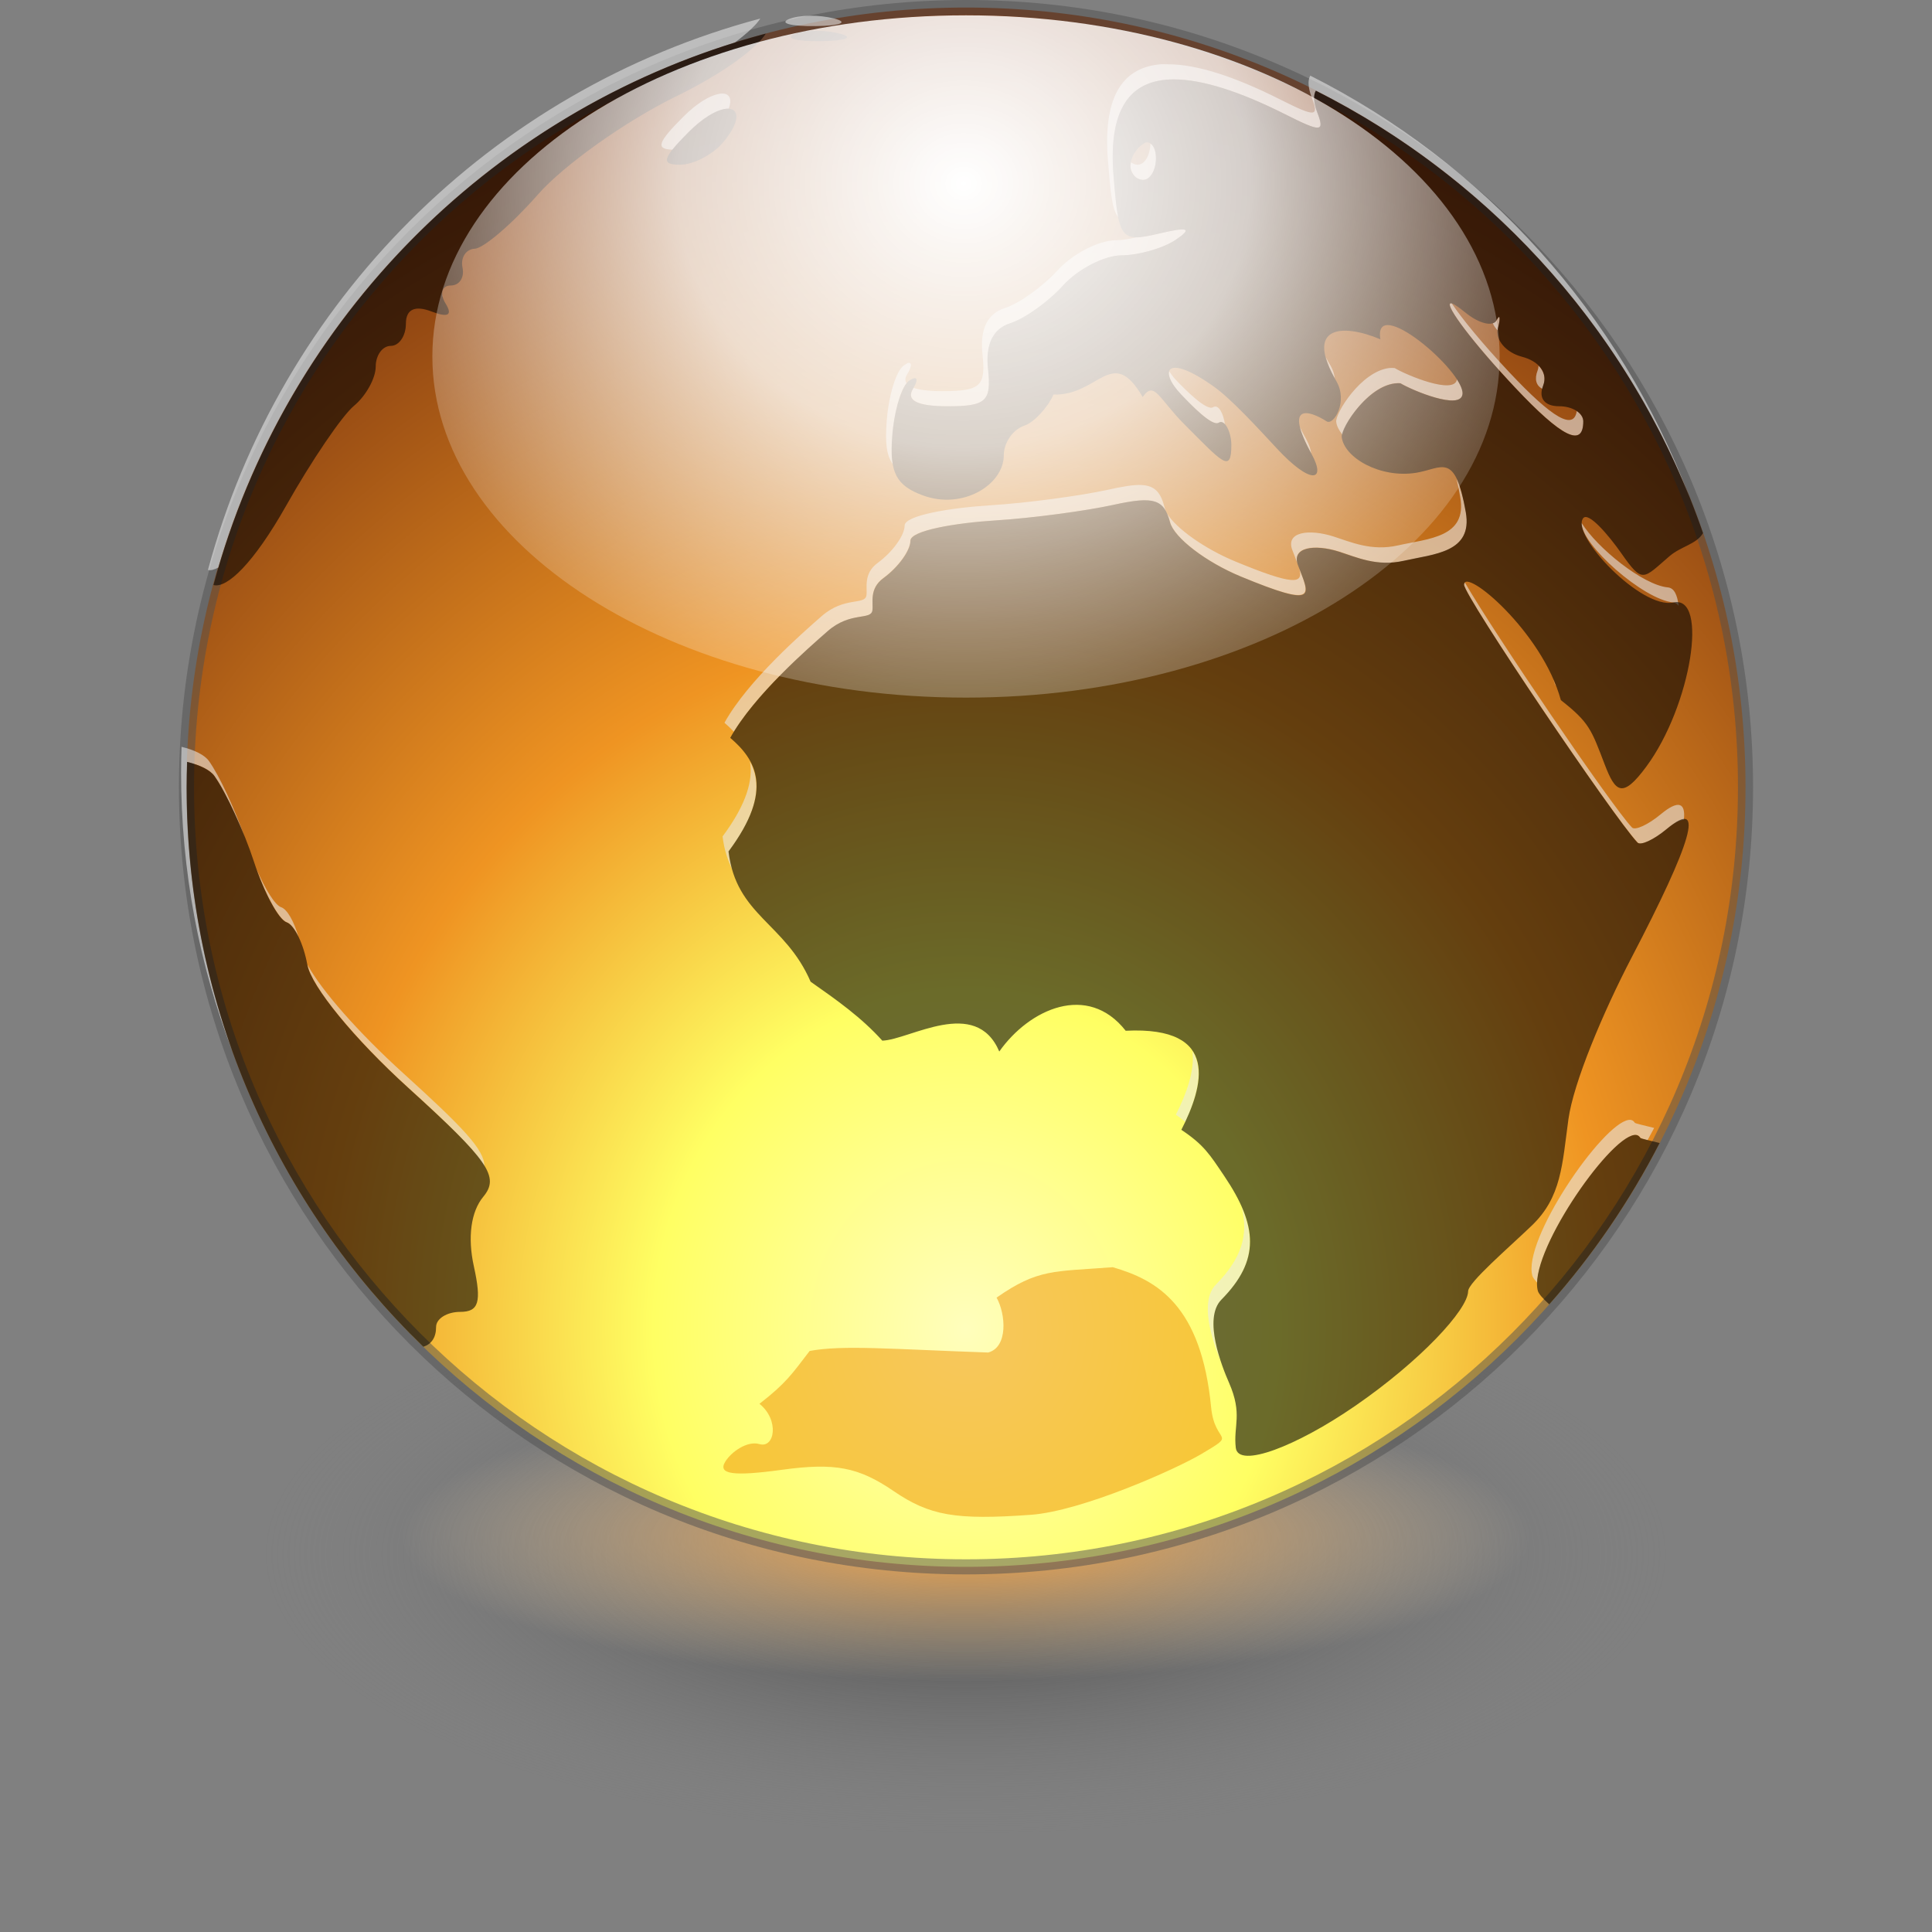 <?xml version="1.0" encoding="UTF-8" standalone="no"?>
<svg
   xmlns:svg="http://www.w3.org/2000/svg"
   xmlns="http://www.w3.org/2000/svg"
   xmlns:xlink="http://www.w3.org/1999/xlink"
   version="1.0"
   width="128"
   height="128"
   id="svg2">
  <rect width="100%" height="100%" fill="#808080" stroke="none"/>
  <defs
     id="defs4">
    <linearGradient
       id="linearGradient3244">
      <stop
         id="stop3246"
         style="stop-color:#ffa946"
         offset="0" />
      <stop
         id="stop3248"
         style="stop-color:#ffe5bb;stop-opacity:0"
         offset="1" />
    </linearGradient>
    <linearGradient
       id="linearGradient3231">
      <stop
         id="stop3233"
         style="stop-color:#353535"
         offset="0" />
      <stop
         id="stop3235"
         style="stop-color:#808080;stop-opacity:0"
         offset="1" />
    </linearGradient>
    <linearGradient
       id="linearGradient3213">
      <stop
         id="stop3215"
         style="stop-color:#fffebc"
         offset="0" />
      <stop
         id="stop3276"
         style="stop-color:#ffff63"
         offset="0.261" />
      <stop
         id="stop3282"
         style="stop-color:#ef9422"
         offset="0.54" />
      <stop
         id="stop3217"
         style="stop-color:#7c350f"
         offset="1" />
    </linearGradient>
    <linearGradient
       id="linearGradient3203">
      <stop
         id="stop3205"
         style="stop-color:#ffffff"
         offset="0" />
      <stop
         id="stop3284"
         style="stop-color:#ffffff;stop-opacity:0.784"
         offset="0.414" />
      <stop
         id="stop3207"
         style="stop-color:#ffffff;stop-opacity:0"
         offset="1" />
    </linearGradient>
    <radialGradient
       cx="308.602"
       cy="215.622"
       r="35.355"
       fx="308.602"
       fy="215.622"
       id="radialGradient3362"
       xlink:href="#linearGradient3203"
       gradientUnits="userSpaceOnUse"
       gradientTransform="matrix(-1.297,0,0,-1.195,464.105,269.831)" />
    <radialGradient
       cx="298.626"
       cy="283.761"
       r="51.644"
       fx="298.626"
       fy="283.761"
       id="radialGradient3368"
       xlink:href="#linearGradient3213"
       gradientUnits="userSpaceOnUse"
       gradientTransform="matrix(1.533,1.1421906e-7,-1.2381288e-7,1.662,-393.82,-383.557)" />
    <radialGradient
       cx="310.369"
       cy="305.354"
       r="20.203"
       fx="310.369"
       fy="305.354"
       id="radialGradient3371"
       xlink:href="#linearGradient3244"
       gradientUnits="userSpaceOnUse"
       gradientTransform="matrix(1.85,0,0,0.475,-510.183,-43.265)" />
    <radialGradient
       cx="305.824"
       cy="317.931"
       r="36.618"
       fx="305.824"
       fy="317.931"
       id="radialGradient3374"
       xlink:href="#linearGradient3231"
       gradientUnits="userSpaceOnUse"
       gradientTransform="matrix(-1.269,0,0,-0.506,452.08,263.837)" />
  </defs>
  <path
     d="M 110.467,103.041 C 110.473,116.729 89.667,127.827 64,127.827 C 38.333,127.827 17.527,116.729 17.533,103.041 C 17.527,89.353 38.333,78.254 64,78.254 C 89.667,78.254 110.473,89.353 110.467,103.041 z"
     id="path3229"
     style="fill:url(#radialGradient3374)" />
  <path
     d="M 101.376,101.778 C 101.376,107.078 84.642,111.374 64,111.374 C 43.358,111.374 26.624,107.078 26.624,101.778 C 26.624,96.478 43.358,92.182 64,92.182 C 84.642,92.182 101.376,96.478 101.376,101.778 z"
     id="path3242"
     style="fill:url(#radialGradient3371)" />
  <path
     d="M 115.644,52.154 C 115.65,80.68 92.526,103.808 64,103.808 C 35.474,103.808 12.35,80.68 12.356,52.154 C 12.35,23.628 35.474,0.5 64,0.5 C 92.526,0.5 115.65,23.628 115.644,52.154 L 115.644,52.154 z"
     id="path3211"
     style="fill:url(#radialGradient3368);stroke:#505050;stroke-width:1;stroke-opacity:0.502" />
  <path
     d="M 79.564,96.349 C 82.073,94.867 80.486,95.759 80.241,93.243 C 79.585,86.484 76.675,84.812 73.726,83.956 C 69.793,84.257 68.778,84.052 66.026,85.97 C 66.634,87.046 66.803,89.25 65.472,89.608 C 59.146,89.391 55.839,89.092 53.64,89.506 C 52.469,91.032 52.091,91.628 50.317,93.006 C 51.645,94.07 51.336,95.971 50.318,95.675 C 49.501,95.437 48.449,96.196 48.055,96.832 C 47.535,97.674 48.552,97.823 51.793,97.379 C 55.304,96.898 56.872,97.195 59.199,98.784 C 61.599,100.421 63.302,100.717 68.288,100.361 C 71.667,100.12 77.88,97.344 79.564,96.349 z"
     id="path2426"
     style="fill:#f08f00;fill-opacity:0.502" />
  <path
     d="M 53.653,1.041 C 53.109,1.048 52.617,1.123 52.278,1.26 C 51.601,1.534 52.378,1.749 54.028,1.729 C 55.678,1.709 56.251,1.482 55.278,1.229 C 54.792,1.102 54.197,1.035 53.653,1.041 z M 50.372,1.229 C 32.57,5.956 18.551,19.977 13.778,37.76 C 13.971,37.814 14.193,37.736 14.466,37.604 C 19.324,21.055 32.246,7.934 48.684,2.823 C 49.509,2.198 50.112,1.644 50.372,1.229 z M 76.872,4.26 C 74.22,4.496 73.087,6.627 73.403,10.604 C 73.578,12.803 73.675,13.898 74.091,14.385 C 73.958,13.75 73.879,12.876 73.778,11.604 C 73.441,7.362 74.766,5.245 77.809,5.26 C 79.635,5.269 82.099,6.035 85.153,7.573 C 87.536,8.773 87.786,8.77 87.278,7.448 C 87.041,6.83 87.003,6.325 87.184,6.01 C 98.385,11.648 107.233,21.235 111.934,32.948 C 107.343,20.786 98.324,10.806 86.809,5.01 C 86.628,5.325 86.666,5.83 86.903,6.448 C 87.411,7.77 87.161,7.773 84.778,6.573 C 81.724,5.035 79.26,4.269 77.434,4.26 C 77.244,4.259 77.049,4.244 76.872,4.26 z M 47.903,6.198 C 47.805,6.191 47.712,6.204 47.591,6.229 C 47.008,6.347 46.173,6.834 45.278,7.729 C 43.577,9.43 43.416,9.886 44.559,9.916 C 44.8,9.613 45.159,9.223 45.653,8.729 C 46.548,7.834 47.383,7.347 47.966,7.229 C 48.087,7.204 48.18,7.191 48.278,7.198 C 48.509,6.583 48.35,6.229 47.903,6.198 z M 76.216,9.51 C 76.205,10.296 75.824,10.916 75.372,10.916 C 75.216,10.916 75.061,10.845 74.934,10.76 C 74.921,10.833 74.903,10.909 74.903,10.979 C 74.903,11.496 75.289,11.916 75.747,11.916 C 76.205,11.916 76.591,11.28 76.591,10.479 C 76.591,9.995 76.432,9.65 76.216,9.51 z M 78.278,15.198 C 78,15.206 77.521,15.307 76.778,15.479 C 76.148,15.625 75.651,15.73 75.278,15.729 C 74.803,15.833 74.348,15.913 73.934,15.916 C 72.782,15.925 71.042,16.83 70.059,17.916 C 69.077,19.002 67.51,20.115 66.559,20.416 C 65.421,20.778 64.911,21.816 65.091,23.448 C 65.326,25.589 64.971,25.916 62.403,25.916 C 61.569,25.916 60.931,25.832 60.528,25.698 C 60.514,25.721 60.512,25.735 60.497,25.76 C 60.019,26.534 60.787,26.916 62.778,26.916 C 65.346,26.916 65.701,26.589 65.466,24.448 C 65.286,22.816 65.796,21.778 66.934,21.416 C 67.885,21.115 69.452,20.002 70.434,18.916 C 71.417,17.83 73.157,16.925 74.309,16.916 C 75.462,16.908 77.078,16.443 77.903,15.885 C 78.606,15.41 78.742,15.183 78.278,15.198 z M 29.309,19.51 C 29.314,19.572 29.322,19.63 29.341,19.698 C 29.35,19.649 29.329,19.58 29.309,19.51 z M 96.091,20.104 C 95.783,20.279 97.548,22.662 100.372,25.666 C 103.489,28.984 104.903,29.675 104.903,27.916 C 104.903,27.654 104.731,27.408 104.466,27.229 C 104.271,28.522 102.884,27.739 99.997,24.666 C 98.171,22.724 96.851,21.098 96.184,20.104 C 96.13,20.086 96.116,20.089 96.091,20.104 z M 99.278,21.01 C 99.244,21.038 99.213,21.12 99.153,21.229 C 99.103,21.32 99.005,21.381 98.903,21.416 C 98.969,21.585 99.081,21.733 99.216,21.885 C 99.221,21.843 99.236,21.802 99.247,21.76 C 99.387,21.206 99.382,20.925 99.278,21.01 z M 87.841,23.666 C 87.946,24.055 88.132,24.533 88.434,25.073 C 88.4,24.794 88.315,24.505 88.153,24.229 C 88.034,24.025 87.932,23.849 87.841,23.666 z M 60.184,24.041 C 60.109,24.053 60.032,24.118 59.903,24.198 C 59.388,24.516 58.877,26.179 58.747,27.885 C 58.641,29.28 58.712,30.144 59.153,30.76 C 59.059,30.259 59.062,29.667 59.122,28.885 C 59.236,27.393 59.615,25.94 60.059,25.385 C 59.943,25.214 59.963,25.018 60.122,24.76 C 60.416,24.284 60.41,24.006 60.184,24.041 z M 101.934,24.229 C 101.922,24.33 101.912,24.437 101.872,24.541 C 101.649,25.121 101.768,25.547 102.184,25.76 C 102.201,25.692 102.219,25.615 102.247,25.541 C 102.433,25.055 102.293,24.592 101.934,24.229 z M 92.028,24.385 C 90.164,24.62 88.466,27.379 88.528,27.948 C 88.56,28.241 88.72,28.515 88.934,28.791 C 89.083,27.972 90.89,25.266 92.778,25.385 C 93.547,25.851 96.803,27.222 96.903,26.104 C 96.925,25.86 96.774,25.517 96.528,25.135 C 96.363,26.188 93.164,24.846 92.403,24.385 C 92.278,24.377 92.152,24.369 92.028,24.385 z M 77.466,24.604 C 77.366,24.911 77.623,25.481 78.247,26.135 C 78.929,26.85 80.316,28.276 80.747,28.01 C 80.895,27.919 81.025,27.965 81.153,28.104 C 81.055,27.414 80.738,26.753 80.372,26.979 C 79.941,27.245 78.554,25.85 77.872,25.135 C 77.702,24.957 77.584,24.767 77.466,24.604 z M 86.122,28.291 C 86.219,28.699 86.454,29.274 86.872,30.041 C 86.843,29.803 86.753,29.483 86.528,29.073 C 86.363,28.772 86.234,28.534 86.122,28.291 z M 96.497,31.729 C 96.584,32.069 96.665,32.476 96.747,32.948 C 97.209,35.612 94.651,35.676 92.622,36.135 C 90.855,36.535 89.485,35.905 88.341,35.541 C 86.723,35.028 85.155,35.231 85.622,36.448 C 85.775,36.847 85.901,37.153 85.997,37.448 C 85.53,36.231 87.098,36.028 88.716,36.541 C 89.86,36.905 91.23,37.566 92.997,37.166 C 95.026,36.707 97.584,36.612 97.122,33.948 C 96.936,32.873 96.717,32.186 96.497,31.729 z M 75.653,32.135 C 75.122,32.103 74.417,32.225 73.403,32.448 C 71.601,32.843 68.089,33.322 65.591,33.479 C 62.952,33.645 59.934,34.143 59.934,34.823 C 59.934,35.466 59.136,36.573 58.153,37.291 C 57.17,38.01 57.48,38.956 57.403,39.448 C 57.3,40.111 55.937,39.504 54.434,40.823 C 53.198,41.908 49.565,45.063 47.997,47.885 C 48.219,48.075 48.424,48.266 48.622,48.479 C 50.293,45.765 53.663,42.856 54.841,41.823 C 56.343,40.504 57.706,41.111 57.809,40.448 C 57.886,39.956 57.545,39.01 58.528,38.291 C 59.511,37.573 60.309,36.466 60.309,35.823 C 60.309,35.143 63.327,34.645 65.966,34.479 C 68.464,34.322 71.976,33.843 73.778,33.448 C 76.069,32.944 76.871,33.042 77.309,34.01 C 77.222,33.866 77.186,33.731 77.153,33.604 C 76.903,32.647 76.538,32.189 75.653,32.135 z M 77.309,34.01 C 77.388,34.184 77.467,34.371 77.528,34.604 C 77.795,35.624 79.902,37.241 82.216,38.198 C 87.144,40.236 86.793,39.49 86.091,37.698 C 86.346,38.688 85.727,38.805 81.841,37.198 C 79.816,36.36 77.923,35.016 77.309,34.01 z M 104.778,34.635 C 104.746,36.077 108.878,39.732 110.872,39.916 C 111.02,39.93 111.111,40.024 111.216,40.135 C 111.123,39.407 110.92,38.956 110.497,38.916 C 108.868,38.766 105.82,36.317 104.778,34.635 z M 97.059,38.604 C 97.033,38.637 96.997,38.667 96.997,38.729 C 96.997,39.475 106.938,54.183 108.497,55.823 C 108.702,56.039 109.565,55.643 110.403,54.948 C 110.926,54.513 111.302,54.309 111.559,54.323 C 111.692,53.169 111.198,52.977 110.028,53.948 C 109.19,54.643 108.327,55.039 108.122,54.823 C 106.758,53.388 98.981,41.939 97.059,38.604 z M 102.903,44.979 C 102.947,45.114 102.991,45.249 103.028,45.385 C 103.042,45.396 103.046,45.406 103.059,45.416 C 103.004,45.274 102.965,45.12 102.903,44.979 z M 12.028,49.479 C 12.01,50.04 11.997,50.601 11.997,51.166 C 11.997,57.693 13.194,63.918 15.403,69.666 C 13.436,64.203 12.372,58.307 12.372,52.166 C 12.372,51.601 12.385,51.04 12.403,50.479 C 13.255,50.686 13.926,51.011 14.216,51.416 C 14.8,52.235 15.571,53.865 16.216,55.479 C 15.537,53.575 14.548,51.408 13.841,50.416 C 13.551,50.011 12.88,49.686 12.028,49.479 z M 49.684,50.448 C 49.9,51.664 49.48,53.258 47.872,55.416 C 47.978,56.304 48.224,57.012 48.528,57.635 C 48.419,57.263 48.332,56.864 48.278,56.416 C 50.386,53.587 50.408,51.781 49.684,50.448 z M 16.997,57.573 C 17.645,59.398 18.514,60.943 18.997,61.104 C 19.259,61.191 19.531,61.563 19.778,62.073 C 19.48,61.061 19.036,60.242 18.622,60.104 C 18.231,59.974 17.57,58.928 16.997,57.573 z M 20.372,63.916 C 20.63,65.35 23.478,68.825 27.059,72.073 C 29.974,74.716 31.471,76.215 32.091,77.26 C 32.099,76.178 30.687,74.702 26.684,71.073 C 23.76,68.421 21.308,65.636 20.372,63.916 z M 78.997,69.635 C 79.177,70.922 78.582,72.526 77.903,73.854 C 78.155,74.022 78.331,74.17 78.528,74.323 C 79.286,72.715 79.813,70.868 78.997,69.635 z M 107.903,74.198 C 106.149,74.443 100.839,82.18 101.528,84.541 C 101.557,84.639 101.671,84.791 101.841,84.979 C 101.924,82.148 106.645,75.426 108.278,75.198 C 108.46,75.172 108.589,75.236 108.684,75.385 C 108.702,75.413 108.881,75.475 109.153,75.541 C 109.298,75.271 109.45,75.002 109.591,74.729 C 108.891,74.549 108.342,74.436 108.309,74.385 C 108.214,74.236 108.085,74.172 107.903,74.198 z M 82.247,79.948 C 82.745,81.775 82.267,83.374 80.559,85.104 C 79.456,86.222 80.302,88.783 80.841,90.104 C 80.397,88.735 80.084,86.966 80.934,86.104 C 82.95,84.062 83.253,82.223 82.247,79.948 z"
     id="path3286"
     style="fill:#e9e9e9;fill-opacity:0.581" />
  <path
     d="M 54.017,2.04 C 53.473,2.047 52.981,2.122 52.642,2.259 C 51.965,2.533 52.742,2.748 54.392,2.728 C 56.042,2.707 56.615,2.481 55.642,2.228 C 55.156,2.101 54.561,2.033 54.017,2.04 z M 50.736,2.228 C 32.934,6.954 18.915,20.976 14.142,38.759 C 15.026,39.007 16.8,37.326 18.955,33.509 C 20.637,30.529 22.657,27.546 23.455,26.884 C 24.252,26.222 24.892,25.048 24.892,24.29 C 24.892,23.533 25.342,22.915 25.892,22.915 C 26.442,22.915 26.892,22.254 26.892,21.446 C 26.892,20.487 27.493,20.217 28.58,20.634 C 29.698,21.063 30.003,20.889 29.517,20.103 C 29.119,19.459 29.278,18.915 29.861,18.915 C 30.443,18.915 30.78,18.39 30.642,17.728 C 30.505,17.065 30.871,16.503 31.455,16.478 C 32.038,16.453 33.929,14.835 35.642,12.884 C 37.355,10.933 41.472,8.008 44.798,6.384 C 48.02,4.811 50.148,3.166 50.736,2.228 z M 77.798,5.259 C 74.755,5.243 73.43,7.361 73.767,11.603 C 74.108,15.893 74.246,16.061 76.767,15.478 C 78.747,15.019 79.016,15.123 77.892,15.884 C 77.067,16.442 75.451,16.907 74.298,16.915 C 73.146,16.924 71.406,17.829 70.423,18.915 C 69.441,20.001 67.874,21.114 66.923,21.415 C 65.785,21.777 65.275,22.814 65.455,24.446 C 65.69,26.588 65.335,26.915 62.767,26.915 C 60.776,26.915 60.008,26.533 60.486,25.759 C 60.878,25.124 60.782,24.878 60.267,25.196 C 59.752,25.515 59.241,27.178 59.111,28.884 C 58.926,31.312 59.367,32.165 61.142,32.821 C 63.777,33.796 66.503,32.119 66.503,30.164 C 66.503,29.408 67.022,28.484 67.908,28.182 C 68.481,27.987 69.406,27.031 69.793,26.141 C 72.824,26.223 73.674,22.822 75.705,26.304 C 76.486,25.188 76.755,26.399 78.483,28.127 C 80.993,30.637 81.58,31.391 81.58,29.478 C 81.58,28.677 81.166,27.738 80.735,28.004 C 80.304,28.27 78.943,26.852 78.261,26.137 C 76.724,24.527 77.274,23.369 80.432,25.621 C 81.567,26.43 83.292,28.307 84.58,29.696 C 86.855,32.152 87.896,31.901 86.892,30.071 C 85.051,26.715 86.69,27.144 87.892,27.915 C 88.355,28.212 89.33,26.609 88.535,25.25 C 86.417,21.628 88.856,21.391 91.455,22.478 C 90.945,19.443 97.028,24.584 96.892,26.103 C 96.792,27.22 93.549,25.861 92.78,25.395 C 90.777,25.268 88.826,28.34 88.892,28.946 C 89.042,30.325 91.453,31.71 93.834,31.321 C 95.547,31.042 96.405,29.876 97.111,33.946 C 97.573,36.611 95.02,36.693 92.99,37.152 C 91.223,37.551 89.862,36.917 88.718,36.554 C 87.1,36.04 85.532,36.243 85.999,37.46 C 86.766,39.458 87.386,40.34 82.205,38.196 C 79.891,37.239 77.784,35.623 77.517,34.603 C 77.117,33.072 76.47,32.853 73.767,33.446 C 71.965,33.842 68.453,34.32 65.955,34.478 C 63.316,34.644 60.321,35.146 60.321,35.826 C 60.321,36.469 59.522,37.576 58.539,38.295 C 57.556,39.013 57.872,39.954 57.795,40.445 C 57.692,41.109 56.33,40.499 54.828,41.818 C 53.592,42.902 49.948,46.062 48.38,48.884 C 50.065,50.326 51.317,52.315 48.265,56.411 C 48.776,60.674 52.014,61.127 53.705,65.04 C 55.44,66.258 57.056,67.393 58.455,68.946 C 60.265,68.89 64.643,66.001 66.205,69.665 C 68.201,66.838 72.066,65.089 74.58,68.29 C 80.923,67.973 79.716,72.02 78.267,74.853 C 79.769,75.855 80.141,76.477 81.111,77.915 C 83.329,81.206 83.504,83.488 80.923,86.103 C 79.684,87.357 80.954,90.531 81.423,91.603 C 82.347,93.71 81.702,94.452 81.874,95.92 C 82.037,97.313 85.91,95.813 89.767,93.156 C 94.101,90.171 97.247,86.773 97.267,85.549 C 97.277,84.964 99.901,82.715 101.481,81.201 C 103.454,79.311 103.498,77.174 103.91,74.165 C 104.24,71.755 106.185,67.105 108.124,63.388 C 112.027,55.911 113.065,52.728 110.392,54.946 C 109.554,55.642 108.691,56.037 108.486,55.821 C 106.927,54.182 96.999,39.487 96.999,38.741 C 96.999,37.539 102.182,41.842 103.411,46.387 C 105.304,47.869 105.43,48.337 106.32,50.658 C 107.025,52.495 107.491,52.933 109.074,50.788 C 112.045,46.765 113.219,39.397 110.861,39.915 C 108.747,40.38 104.078,35.473 104.882,34.341 C 105.222,33.862 106.581,35.463 107.423,36.665 C 108.848,38.7 108.851,38.354 110.608,36.849 C 111.384,36.185 112.381,36.069 112.83,35.321 C 108.416,22.535 99.121,12.023 87.173,6.009 C 86.992,6.324 87.03,6.829 87.267,7.446 C 87.775,8.769 87.525,8.771 85.142,7.571 C 82.088,6.033 79.624,5.268 77.798,5.259 z M 47.955,7.228 C 47.372,7.345 46.537,7.833 45.642,8.728 C 43.878,10.491 43.763,10.915 45.048,10.915 C 45.928,10.915 47.228,10.253 47.923,9.415 C 49.211,7.863 48.926,7.031 47.955,7.228 z M 75.892,9.446 C 76.271,9.349 76.58,9.777 76.58,10.478 C 76.58,11.278 76.194,11.915 75.736,11.915 C 75.277,11.915 74.892,11.495 74.892,10.978 C 74.892,10.46 75.277,9.823 75.736,9.54 C 75.793,9.505 75.838,9.46 75.892,9.446 z M 96.08,20.103 C 96.182,20.044 96.507,20.238 97.111,20.728 C 97.988,21.438 98.904,21.663 99.142,21.228 C 99.38,20.792 99.423,21.021 99.236,21.759 C 99.049,22.497 99.765,23.356 100.83,23.634 C 101.981,23.935 102.556,24.706 102.236,25.54 C 101.912,26.384 102.331,26.915 103.298,26.915 C 104.182,26.915 104.892,27.365 104.892,27.915 C 104.892,29.674 103.478,28.982 100.361,25.665 C 97.537,22.661 95.772,20.278 96.08,20.103 z M 12.392,50.478 C 12.374,51.039 12.361,51.599 12.361,52.165 C 12.361,66.705 18.368,79.839 28.048,89.228 C 28.589,89.048 28.892,88.617 28.892,87.915 C 28.892,87.365 29.617,86.915 30.486,86.915 C 31.725,86.915 31.916,86.27 31.392,83.884 C 30.97,81.963 31.204,80.27 32.017,79.29 C 33.118,77.963 32.385,76.911 27.048,72.071 C 23.467,68.824 20.619,65.348 20.361,63.915 C 20.113,62.542 19.51,61.278 18.986,61.103 C 18.461,60.928 17.489,59.13 16.83,57.103 C 16.17,55.076 14.989,52.515 14.205,51.415 C 13.915,51.009 13.244,50.685 12.392,50.478 z M 108.267,75.196 C 106.513,75.442 101.203,83.178 101.892,85.54 C 101.94,85.706 102.214,86.036 102.642,86.415 C 105.504,83.191 107.964,79.596 109.955,75.728 C 109.255,75.548 108.706,75.435 108.673,75.384 C 108.578,75.234 108.448,75.171 108.267,75.196 z"
     id="path2422"
     style="fill:#000000;fill-opacity:0.581" />
  <path
     d="M 99.355,23.617 C 99.355,36.1 83.526,46.22 64,46.22 C 44.474,46.22 28.645,36.1 28.645,23.617 C 28.645,11.135 44.474,1.015 64,1.015 C 83.526,1.015 99.355,11.135 99.355,23.617 z"
     id="path3200"
     style="fill:url(#radialGradient3362)" />
</svg>